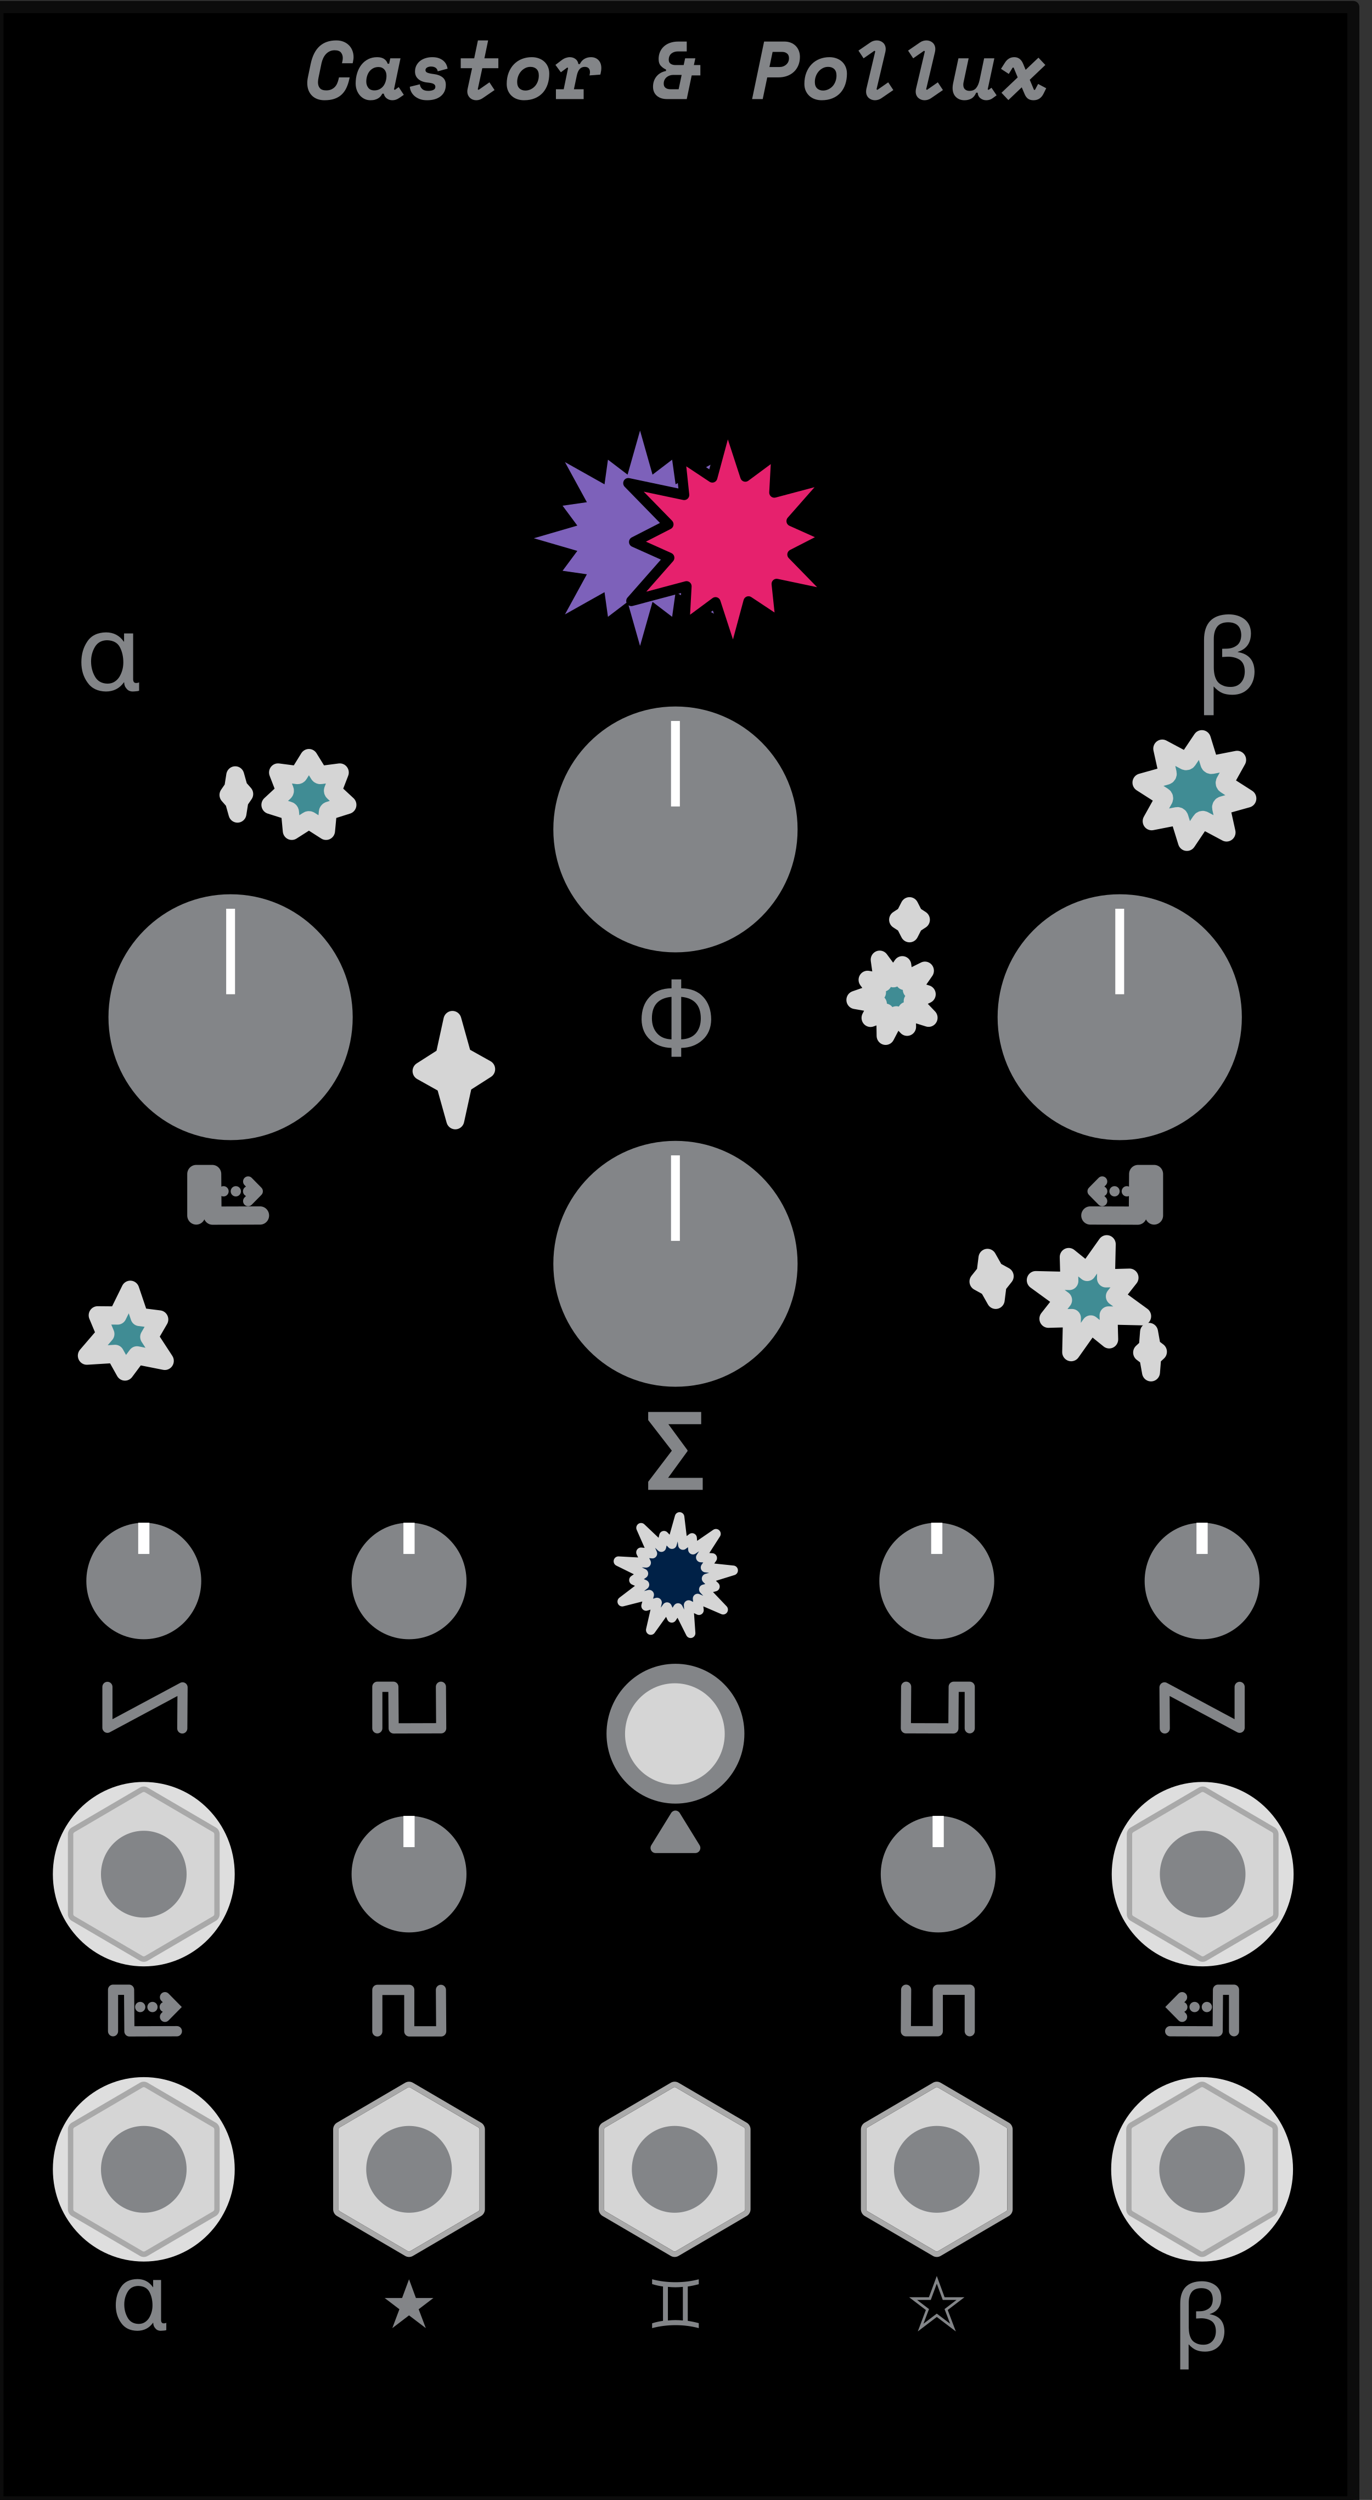 <?xml version="1.0" encoding="UTF-8" standalone="no"?>
<!-- Created with Inkscape (http://www.inkscape.org/) -->

<svg
   width="70.56mm"
   height="128.5mm"
   viewBox="0 0 70.56 128.5"
   version="1.1"
   id="svg1"
   xml:space="preserve"
   inkscape:version="1.4.2 (ebf0e940d0, 2025-05-08)"
   sodipodi:docname="Gemini.svg"
   xmlns:inkscape="http://www.inkscape.org/namespaces/inkscape"
   xmlns:sodipodi="http://sodipodi.sourceforge.net/DTD/sodipodi-0.dtd"
   xmlns="http://www.w3.org/2000/svg"
   xmlns:svg="http://www.w3.org/2000/svg"
   xmlns:serif="http://www.serif.com/"><rect x="0" y="0" width="70.56" height="128.5" fill="#333333" stroke="none"/><sodipodi:namedview
     id="namedview1"
     pagecolor="#ffffff"
     bordercolor="#111111"
     borderopacity="1"
     inkscape:showpageshadow="0"
     inkscape:pageopacity="0"
     inkscape:pagecheckerboard="1"
     inkscape:deskcolor="#d1d1d1"
     inkscape:document-units="mm"
     inkscape:zoom="2.0792508"
     inkscape:cx="52.6632"
     inkscape:cy="271.97296"
     inkscape:window-width="2560"
     inkscape:window-height="1523"
     inkscape:window-x="0"
     inkscape:window-y="0"
     inkscape:window-maximized="1"
     inkscape:current-layer="layer1"
     showgrid="false" /><defs
     id="defs1">
                    
                    
                
                    
                    
                
                    
                    
                    
                
                    
                    
                
                    
                    
                    
                
                    
                    
                
                    
                    
                
                    
                    
                
                    
                    
                
                    
                
                    
                    
                
                    
                    
                
                    
                    
                    
                
                    
                    
                    
                
                    
                    
                    
                
                    
                    
                    
                
                    
                    
                    
                
                    
                    
                    
                
                    
                    
                    
                </defs><g
     inkscape:label="View"
     inkscape:groupmode="layer"
     id="layer1"
     transform="matrix(1,0,0,1,0.034,-0.025)"
     style="display:inline"><g
       id="Base"
       transform="matrix(0.148,0,0,0.15,-142.618,-16.195)"
       style="clip-rule:evenodd;fill-rule:evenodd;stroke-linecap:round;stroke-linejoin:round;stroke-miterlimit:1.5">
            <rect
   x="962.551"
   y="110.549"
   width="471.135"
   height="855.097"
   style="fill:#000000;fill-opacity:1"
   id="rect3" />
            <rect
   id="Outline"
   x="962.551"
   y="110.549"
   width="471.135"
   height="855.097"
   style="fill:none;stroke:#0c0c0c;stroke-width:4.17px" />
            
            <g
   id="Legend">
                <path
   d="m 1019.38,902.913 c -0.043,0.941 0.262,1.401 0.915,1.38 0.396,0 0.695,-0.07 0.899,-0.209 v 2.536 c -0.247,0.085 -0.567,0.139 -0.963,0.16 -0.418,0.043 -0.765,0.064 -1.043,0.064 -0.771,-0.021 -1.375,-0.305 -1.814,-0.85 -0.481,-0.524 -0.722,-1.161 -0.722,-1.91 h -0.064 c -1.337,1.84 -3.167,2.76 -5.488,2.76 -2.493,-0.042 -4.355,-0.936 -5.585,-2.68 -1.252,-1.69 -1.878,-3.717 -1.878,-6.082 0,-2.418 0.605,-4.498 1.814,-6.242 1.198,-1.776 3.092,-2.686 5.681,-2.728 2.3,0 4.108,0.93 5.424,2.792 h 0.064 v -2.471 h 2.76 z m -7.815,1.572 c 0.856,0 1.589,-0.198 2.198,-0.593 0.589,-0.375 1.081,-0.878 1.477,-1.509 0.77,-1.294 1.155,-2.717 1.155,-4.269 0,-1.733 -0.353,-3.257 -1.059,-4.573 -0.717,-1.337 -2.022,-2.028 -3.915,-2.07 -1.68,0.042 -2.905,0.722 -3.675,2.038 -0.771,1.294 -1.156,2.728 -1.156,4.3 0,1.669 0.385,3.173 1.156,4.51 0.77,1.401 2.043,2.124 3.819,2.166 z"
   style="fill:#838588;fill-rule:nonzero"
   id="path3" />
                <path
   d="m 1009.67,340.603 c -0.049,1.076 0.3,1.602 1.045,1.578 0.453,0 0.795,-0.08 1.028,-0.239 v 2.898 c -0.282,0.098 -0.649,0.159 -1.101,0.183 -0.477,0.049 -0.874,0.074 -1.192,0.074 -0.88,-0.025 -1.571,-0.349 -2.072,-0.972 -0.551,-0.599 -0.826,-1.327 -0.826,-2.183 h -0.073 c -1.528,2.103 -3.619,3.155 -6.272,3.155 -2.849,-0.049 -4.977,-1.07 -6.383,-3.063 -1.43,-1.932 -2.146,-4.249 -2.146,-6.951 0,-2.763 0.691,-5.141 2.073,-7.134 1.369,-2.03 3.533,-3.069 6.492,-3.118 2.629,0 4.695,1.064 6.199,3.191 h 0.074 v -2.824 h 3.154 z m -8.932,1.798 c 0.979,0 1.816,-0.226 2.513,-0.679 0.672,-0.428 1.235,-1.002 1.687,-1.724 0.881,-1.479 1.321,-3.105 1.321,-4.878 0,-1.981 -0.404,-3.723 -1.211,-5.227 -0.819,-1.529 -2.311,-2.317 -4.475,-2.366 -1.919,0.049 -3.319,0.825 -4.2,2.329 -0.88,1.479 -1.32,3.118 -1.32,4.915 0,1.908 0.44,3.625 1.32,5.154 0.881,1.601 2.336,2.427 4.365,2.476 z"
   style="fill:#838588;fill-rule:nonzero"
   id="path4" />
                <path
   d="m 1376.44,920.092 h -2.92 v -22.531 c 0,-5.039 2.476,-7.606 7.43,-7.703 1.947,0 3.567,0.482 4.862,1.445 1.295,0.995 1.952,2.412 1.974,4.252 -0.022,2.889 -1.359,4.74 -4.012,5.553 v 0.064 c 3.349,0.524 5.05,2.482 5.103,5.873 -0.021,2.001 -0.615,3.649 -1.781,4.943 -1.209,1.305 -2.841,1.969 -4.895,1.99 -1.251,0 -2.305,-0.182 -3.161,-0.546 -0.877,-0.374 -1.744,-1.032 -2.6,-1.973 z m 0.048,-14.362 c 0,0.77 0.075,1.508 0.225,2.214 0.15,0.674 0.401,1.295 0.754,1.862 0.375,0.556 0.899,0.984 1.573,1.283 0.663,0.354 1.508,0.53 2.535,0.53 1.381,0 2.456,-0.449 3.226,-1.348 0.738,-0.856 1.107,-1.963 1.107,-3.322 -0.021,-1.615 -0.524,-2.765 -1.508,-3.45 -0.984,-0.631 -2.209,-0.947 -3.675,-0.947 -0.556,0.022 -1.118,0.054 -1.685,0.096 v -2.471 c 0.481,0 0.941,-0.011 1.38,-0.032 1.23,-0.021 2.273,-0.358 3.129,-1.011 0.835,-0.642 1.263,-1.674 1.284,-3.097 -0.064,-2.536 -1.412,-3.803 -4.044,-3.803 -1.519,0.021 -2.616,0.47 -3.29,1.348 -0.674,0.898 -1.011,2.112 -1.011,3.642 z"
   style="fill:#838588;fill-rule:nonzero"
   id="path5" />
                <path
   d="m 1385.13,353.212 h -3.338 v -25.749 c 0,-5.759 2.831,-8.694 8.492,-8.804 2.225,0 4.077,0.551 5.557,1.651 1.479,1.137 2.231,2.757 2.255,4.86 -0.024,3.301 -1.552,5.417 -4.585,6.346 v 0.073 c 3.827,0.599 5.771,2.837 5.833,6.713 -0.025,2.286 -0.703,4.169 -2.036,5.648 -1.382,1.492 -3.246,2.25 -5.594,2.275 -1.43,0 -2.635,-0.208 -3.613,-0.624 -1.003,-0.428 -1.993,-1.18 -2.971,-2.256 z m 0.055,-16.414 c 0,0.88 0.086,1.724 0.257,2.531 0.171,0.77 0.458,1.479 0.862,2.127 0.428,0.636 1.027,1.125 1.797,1.467 0.758,0.404 1.724,0.606 2.898,0.606 1.577,0 2.806,-0.514 3.686,-1.541 0.844,-0.978 1.266,-2.244 1.266,-3.796 -0.025,-1.847 -0.599,-3.161 -1.724,-3.944 -1.125,-0.721 -2.525,-1.082 -4.2,-1.082 -0.636,0.025 -1.278,0.062 -1.926,0.11 v -2.824 c 0.55,0 1.076,-0.012 1.577,-0.037 1.406,-0.024 2.598,-0.409 3.577,-1.155 0.953,-0.734 1.442,-1.914 1.467,-3.54 -0.074,-2.897 -1.614,-4.346 -4.622,-4.346 -1.736,0.024 -2.989,0.538 -3.76,1.54 -0.77,1.027 -1.155,2.415 -1.155,4.163 z"
   style="fill:#838588;fill-rule:nonzero"
   id="path6" />
                <path
   d="m 1200.12,464.293 c 2.213,-0.073 3.907,-0.758 5.081,-2.054 1.149,-1.332 1.724,-3.05 1.724,-5.153 -0.025,-4.5 -2.293,-6.951 -6.805,-7.355 z m -3.374,2.935 c -2.922,-0.049 -5.362,-0.948 -7.318,-2.696 -2.005,-1.736 -3.032,-4.09 -3.081,-7.061 0,-3.204 0.923,-5.771 2.769,-7.703 1.834,-1.956 4.377,-2.947 7.63,-2.971 v -3.045 h 3.374 v 3.045 c 3.289,0.024 5.845,1.015 7.667,2.971 1.809,1.932 2.726,4.499 2.751,7.703 -0.049,2.971 -1.064,5.325 -3.045,7.061 -1.956,1.748 -4.414,2.647 -7.373,2.696 v 3.044 h -3.374 z m 0,-17.497 c -4.536,0.404 -6.804,2.855 -6.804,7.355 0,2.103 0.605,3.821 1.815,5.153 1.15,1.296 2.812,1.981 4.989,2.054 z"
   style="fill:#838588;fill-rule:nonzero"
   id="path7" />
                <g
   id="g10">
                    <path
   d="m 1053.79,524.655 -16.519,0.049 -0.105,-14.26 h -5.574 v 14.211"
   style="fill:none;stroke:#838588;stroke-width:6.25px"
   id="path8" />
                    <path
   d="m 1049.63,513.003 3.359,3.359 -3.359,3.359"
   style="fill:none;stroke:#838588;stroke-width:3.52px;stroke-linejoin:miter;stroke-miterlimit:10"
   id="path9" />
                    <path
   d="m 1037.32,516.362 h 15.672"
   style="fill:none;stroke:#838588;stroke-width:3.52px;stroke-dasharray:0.04, 4.23, 0, 0;stroke-dashoffset:17.61"
   id="path10" />
                </g>
                <g
   id="g13">
                    <path
   d="m 1342.25,524.655 16.519,0.049 0.105,-14.26 h 5.574 v 14.211"
   style="fill:none;stroke:#838588;stroke-width:6.25px"
   id="path11" />
                    <path
   d="m 1346.41,519.721 -3.359,-3.359 3.359,-3.359"
   style="fill:none;stroke:#838588;stroke-width:3.52px;stroke-linejoin:miter;stroke-miterlimit:10"
   id="path12" />
                    <path
   d="m 1358.72,516.362 h -15.672"
   style="fill:none;stroke:#838588;stroke-width:3.52px;stroke-dasharray:0.04, 4.23, 0, 0;stroke-dashoffset:17.61"
   id="path13" />
                </g>
                <path
   d="m 1202.31,605.409 v -0.312 l -6.657,-8.932 h 11.407 v -4.181 h -18.413 v 2.787 l 8.216,10.473 -8.216,10.655 v 2.77 h 18.945 v -4.109 h -12.031 z"
   style="fill:#838588;fill-rule:nonzero"
   id="path14" />
                <path
   d="m 1105.54,889.189 -2.412,6.419 h -6.054 l 5.118,3.851 -2.464,6.47 5.812,-4.371 5.828,4.371 -2.48,-6.47 5.117,-3.851 h -6.072 z"
   style="fill:#838588;fill-rule:nonzero"
   id="path15" />
                <path
   d="m 1288.93,888.057 -2.738,7.287 h -6.873 l 5.81,4.372 -2.797,7.346 6.598,-4.963 6.617,4.963 -2.816,-7.346 5.81,-4.372 h -6.894 z m 0,2.639 2.068,5.573 h 4.785 l -4.155,3.132 1.93,5.022 -4.628,-3.466 -4.629,3.466 1.93,-5.022 -4.155,-3.132 h 4.766 z"
   style="fill:#838588;fill-rule:nonzero"
   id="path16" />
                <path
   d="m 1193.79,891.665 c -1.247,-0.165 -2.508,-0.44 -3.782,-0.825 v -1.651 c 2.586,0.67 5.295,1.005 8.129,1.005 2.833,0 5.529,-0.335 8.088,-1.005 v 1.679 c -1.311,0.357 -2.586,0.623 -3.824,0.797 v 11.775 c 1.238,0.174 2.513,0.435 3.824,0.784 v 1.705 c -2.559,-0.678 -5.255,-1.018 -8.088,-1.018 -2.834,0 -5.543,0.34 -8.129,1.018 v -1.65 c 1.274,-0.404 2.535,-0.683 3.782,-0.839 z m 1.706,11.651 c 1.733,-0.193 3.466,-0.193 5.199,0 v -11.527 c -1.733,0.193 -3.466,0.193 -5.199,0 z"
   style="fill:#838588;fill-rule:nonzero"
   id="path17" />
                
                <path
   d="m 1076.77,139.104 c 0.695,0 1.291,-0.112 1.789,-0.338 0.498,-0.225 0.915,-0.521 1.254,-0.887 0.338,-0.366 0.605,-0.789 0.802,-1.268 0.198,-0.479 0.353,-0.962 0.465,-1.451 l 0.113,-0.507 h 3.718 l -0.112,0.507 c -0.263,1.221 -0.62,2.287 -1.071,3.198 -0.45,0.911 -1.023,1.671 -1.718,2.281 -0.695,0.611 -1.521,1.071 -2.479,1.381 -0.958,0.31 -2.085,0.465 -3.381,0.465 -0.882,0 -1.69,-0.132 -2.422,-0.395 -0.733,-0.263 -1.362,-0.648 -1.888,-1.155 -0.526,-0.507 -0.934,-1.122 -1.225,-1.845 -0.291,-0.723 -0.437,-1.554 -0.437,-2.493 0,-0.338 0.019,-0.676 0.057,-1.014 0.037,-0.338 0.103,-0.723 0.197,-1.155 l 0.929,-4.395 c 0.583,-2.723 1.615,-4.746 3.099,-6.07 1.484,-1.324 3.418,-1.986 5.803,-1.986 0.939,0 1.78,0.15 2.522,0.45 0.741,0.301 1.37,0.709 1.887,1.226 0.516,0.516 0.911,1.122 1.183,1.817 0.272,0.695 0.409,1.436 0.409,2.225 0,0.263 -0.019,0.526 -0.057,0.789 -0.037,0.263 -0.084,0.535 -0.141,0.817 l -0.112,0.507 h -3.719 l 0.113,-0.507 c 0.113,-0.451 0.169,-0.883 0.169,-1.296 0,-0.732 -0.211,-1.357 -0.634,-1.873 -0.422,-0.517 -1.16,-0.775 -2.211,-0.775 -0.62,0 -1.183,0.117 -1.691,0.352 -0.507,0.235 -0.948,0.554 -1.324,0.958 -0.375,0.404 -0.69,0.873 -0.943,1.408 -0.254,0.536 -0.446,1.094 -0.578,1.677 l -1.042,4.958 c -0.056,0.281 -0.103,0.558 -0.141,0.831 -0.037,0.272 -0.056,0.53 -0.056,0.774 0,0.845 0.22,1.522 0.662,2.029 0.441,0.507 1.178,0.76 2.211,0.76 z"
   style="fill:#838588;fill-rule:nonzero"
   id="path19" />
                <path
   d="m 1100.32,138.738 0.281,0.197 1.353,-0.958 1.774,2.648 -1.662,1.127 c -0.732,0.489 -1.502,0.733 -2.31,0.733 -0.713,0 -1.352,-0.198 -1.915,-0.592 -0.564,-0.394 -0.921,-0.948 -1.071,-1.662 h -0.507 c -0.169,0.319 -0.366,0.615 -0.591,0.887 -0.226,0.273 -0.503,0.507 -0.831,0.705 -0.329,0.197 -0.714,0.356 -1.155,0.479 -0.442,0.122 -0.963,0.183 -1.564,0.183 -0.732,0 -1.408,-0.146 -2.028,-0.437 -0.62,-0.291 -1.16,-0.695 -1.62,-1.211 -0.46,-0.517 -0.822,-1.122 -1.085,-1.817 -0.263,-0.695 -0.394,-1.456 -0.394,-2.282 0,-1.258 0.169,-2.432 0.507,-3.521 0.338,-1.09 0.826,-2.043 1.465,-2.86 0.638,-0.817 1.423,-1.46 2.352,-1.929 0.93,-0.47 1.977,-0.705 3.141,-0.705 1.033,0 1.85,0.207 2.451,0.62 0.601,0.413 1.005,0.958 1.211,1.634 h 0.507 l 0.395,-1.859 h 3.549 z m -6.818,0.366 c 0.677,0 1.277,-0.136 1.803,-0.408 0.526,-0.273 0.963,-0.634 1.31,-1.085 0.348,-0.451 0.615,-0.981 0.803,-1.591 0.188,-0.611 0.282,-1.254 0.282,-1.93 0,-0.883 -0.254,-1.601 -0.761,-2.155 -0.507,-0.554 -1.183,-0.831 -2.028,-0.831 -0.676,0 -1.277,0.136 -1.803,0.408 -0.526,0.273 -0.967,0.634 -1.324,1.085 -0.357,0.451 -0.629,0.981 -0.817,1.591 -0.188,0.611 -0.282,1.254 -0.282,1.93 0,0.789 0.23,1.484 0.691,2.085 0.46,0.601 1.169,0.901 2.126,0.901 z"
   style="fill:#838588;fill-rule:nonzero"
   id="path20" />
                <path
   d="m 1113.14,130.935 c -0.206,0 -0.418,0.023 -0.634,0.07 -0.216,0.047 -0.417,0.118 -0.605,0.211 -0.188,0.094 -0.343,0.221 -0.465,0.381 -0.122,0.159 -0.183,0.352 -0.183,0.577 0,0.395 0.225,0.686 0.676,0.874 0.451,0.187 1.221,0.347 2.31,0.478 1.221,0.151 2.207,0.522 2.958,1.113 0.751,0.592 1.127,1.442 1.127,2.55 0,1.652 -0.578,2.948 -1.733,3.887 -1.155,0.939 -2.756,1.409 -4.803,1.409 -1.033,0 -1.92,-0.151 -2.662,-0.451 -0.742,-0.301 -1.352,-0.676 -1.831,-1.127 -0.479,-0.451 -0.841,-0.948 -1.085,-1.493 -0.244,-0.545 -0.375,-1.061 -0.394,-1.549 l 3.493,-0.845 c 0.056,0.619 0.319,1.15 0.789,1.591 0.469,0.442 1.183,0.662 2.141,0.662 0.657,0 1.23,-0.103 1.718,-0.31 0.488,-0.206 0.733,-0.572 0.733,-1.098 0,-0.395 -0.188,-0.709 -0.564,-0.944 -0.375,-0.235 -1.07,-0.399 -2.084,-0.493 -1.353,-0.113 -2.428,-0.498 -3.226,-1.155 -0.798,-0.657 -1.197,-1.531 -1.197,-2.62 0,-0.789 0.164,-1.493 0.493,-2.113 0.328,-0.619 0.765,-1.136 1.31,-1.549 0.544,-0.413 1.178,-0.728 1.901,-0.944 0.723,-0.216 1.479,-0.324 2.268,-0.324 0.977,0 1.794,0.132 2.451,0.395 0.657,0.263 1.192,0.591 1.606,0.986 0.413,0.394 0.718,0.821 0.915,1.281 0.197,0.461 0.324,0.888 0.38,1.282 l -3.436,0.902 c -0.076,-0.507 -0.31,-0.907 -0.705,-1.198 -0.394,-0.291 -0.948,-0.436 -1.662,-0.436 z"
   style="fill:#838588;fill-rule:nonzero"
   id="path21" />
                <path
   d="m 1127.45,131.498 h -3.944 v -3.38 h 4.676 l 1.296,-6.141 h 3.55 l -1.296,6.141 h 4.845 v 3.38 h -5.578 l -1.577,7.24 0.282,0.197 3.774,-2.592 1.775,2.649 -4.085,2.76 c -0.713,0.489 -1.474,0.733 -2.281,0.733 -0.414,0 -0.808,-0.071 -1.184,-0.212 -0.375,-0.14 -0.704,-0.342 -0.986,-0.605 -0.281,-0.263 -0.507,-0.582 -0.676,-0.958 -0.169,-0.376 -0.253,-0.798 -0.253,-1.268 0,-0.15 0.01,-0.286 0.028,-0.408 0.019,-0.122 0.047,-0.287 0.084,-0.493 z"
   style="fill:#838588;fill-rule:nonzero"
   id="path22" />
                <path
   d="m 1154.27,133.357 c 0,1.315 -0.188,2.531 -0.563,3.648 -0.376,1.118 -0.93,2.08 -1.662,2.888 -0.733,0.808 -1.648,1.441 -2.747,1.901 -1.099,0.461 -2.371,0.691 -3.817,0.691 -0.826,0 -1.601,-0.122 -2.324,-0.367 -0.723,-0.244 -1.357,-0.605 -1.902,-1.084 -0.544,-0.479 -0.976,-1.066 -1.295,-1.761 -0.32,-0.695 -0.479,-1.483 -0.479,-2.366 0,-1.446 0.225,-2.737 0.676,-3.874 0.45,-1.136 1.066,-2.098 1.845,-2.887 0.779,-0.789 1.7,-1.39 2.761,-1.803 1.061,-0.413 2.202,-0.62 3.422,-0.62 0.883,0 1.7,0.136 2.451,0.409 0.751,0.272 1.395,0.652 1.93,1.141 0.535,0.488 0.953,1.08 1.253,1.774 0.301,0.695 0.451,1.465 0.451,2.31 z m -8.254,5.804 c 0.676,-0.019 1.301,-0.169 1.874,-0.451 0.572,-0.282 1.061,-0.653 1.464,-1.113 0.404,-0.46 0.719,-1 0.944,-1.62 0.226,-0.619 0.338,-1.277 0.338,-1.972 0,-0.976 -0.263,-1.713 -0.789,-2.211 -0.525,-0.498 -1.23,-0.747 -2.112,-0.747 -0.676,0 -1.296,0.146 -1.86,0.437 -0.563,0.291 -1.051,0.676 -1.464,1.155 -0.414,0.479 -0.733,1.028 -0.958,1.648 -0.226,0.62 -0.338,1.268 -0.338,1.944 0,0.958 0.263,1.685 0.788,2.183 0.526,0.498 1.231,0.747 2.113,0.747 z"
   style="fill:#838588;fill-rule:nonzero"
   id="path23" />
                <path
   d="m 1160.81,131.442 -0.282,-0.169 -2.225,1.634 -1.888,-2.536 2.254,-1.69 c 0.432,-0.319 0.887,-0.559 1.366,-0.718 0.479,-0.16 0.934,-0.24 1.366,-0.24 0.752,0 1.409,0.207 1.972,0.62 0.564,0.413 0.902,0.995 1.014,1.747 h 0.507 c 0.376,-0.789 0.902,-1.381 1.578,-1.775 0.676,-0.394 1.437,-0.592 2.282,-0.592 1.07,0 1.939,0.334 2.606,1 0.666,0.667 1,1.592 1,2.775 0,0.244 -0.014,0.484 -0.043,0.719 -0.028,0.234 -0.079,0.521 -0.155,0.859 l -0.14,0.619 -3.775,0.282 0.084,-0.394 c 0.057,-0.282 0.085,-0.535 0.085,-0.761 0,-0.544 -0.15,-0.976 -0.451,-1.296 -0.3,-0.319 -0.751,-0.479 -1.352,-0.479 -0.751,0 -1.348,0.254 -1.789,0.761 -0.441,0.507 -0.765,1.23 -0.972,2.169 l -1.014,4.733 h 3.38 v 3.38 h -9.634 v -3.38 h 2.705 z"
   style="fill:#838588;fill-rule:nonzero"
   id="path24" />
                <path
   d="m 1200.27,133.808 h -2.958 c -0.432,0 -0.845,0.071 -1.24,0.211 -0.394,0.141 -0.742,0.338 -1.042,0.592 -0.301,0.254 -0.54,0.563 -0.718,0.93 -0.179,0.366 -0.268,0.784 -0.268,1.253 0,0.658 0.211,1.141 0.634,1.451 0.422,0.31 0.962,0.465 1.62,0.465 h 2.929 z m 4.76,-5.69 -0.507,2.31 h 2.254 v 3.549 h -3.014 l -1.719,8.113 h -6.817 c -1.502,0 -2.695,-0.38 -3.578,-1.141 -0.882,-0.76 -1.324,-1.788 -1.324,-3.084 0,-1.39 0.4,-2.569 1.198,-3.536 0.798,-0.967 1.901,-1.591 3.31,-1.873 v -0.507 c -0.676,-0.282 -1.273,-0.7 -1.789,-1.254 -0.517,-0.554 -0.775,-1.338 -0.775,-2.352 0,-0.864 0.155,-1.657 0.465,-2.38 0.31,-0.723 0.756,-1.353 1.338,-1.888 0.582,-0.535 1.296,-0.953 2.141,-1.253 0.845,-0.301 1.812,-0.451 2.902,-0.451 h 2.929 v 3.38 h -3.042 c -0.432,0 -0.84,0.057 -1.225,0.169 -0.385,0.113 -0.728,0.287 -1.029,0.522 -0.3,0.234 -0.535,0.535 -0.704,0.901 -0.169,0.366 -0.253,0.793 -0.253,1.282 0,0.62 0.22,1.075 0.662,1.366 0.441,0.291 0.99,0.437 1.647,0.437 h 2.874 l 0.507,-2.31 z"
   style="fill:#838588;fill-rule:nonzero"
   id="path25" />
                <path
   d="m 1230.02,134.653 -1.578,7.437 h -3.69 l 4.169,-19.719 h 7.043 c 0.826,0 1.573,0.131 2.239,0.394 0.667,0.263 1.235,0.629 1.705,1.099 0.469,0.469 0.831,1.023 1.084,1.662 0.254,0.639 0.38,1.333 0.38,2.085 0,1.051 -0.178,2.009 -0.535,2.873 -0.357,0.864 -0.864,1.606 -1.521,2.225 -0.657,0.62 -1.446,1.099 -2.366,1.437 -0.921,0.338 -1.944,0.507 -3.071,0.507 z m 0.76,-3.549 h 3.437 c 0.958,0 1.756,-0.282 2.395,-0.845 0.638,-0.564 0.957,-1.296 0.957,-2.198 0,-0.695 -0.22,-1.225 -0.662,-1.591 -0.441,-0.366 -1.018,-0.55 -1.732,-0.55 h -3.296 z"
   style="fill:#838588;fill-rule:nonzero"
   id="path26" />
                <path
   d="m 1257.71,133.357 c 0,1.315 -0.188,2.531 -0.563,3.648 -0.376,1.118 -0.93,2.08 -1.662,2.888 -0.733,0.808 -1.648,1.441 -2.747,1.901 -1.098,0.461 -2.371,0.691 -3.817,0.691 -0.826,0 -1.601,-0.122 -2.324,-0.367 -0.723,-0.244 -1.357,-0.605 -1.901,-1.084 -0.545,-0.479 -0.977,-1.066 -1.296,-1.761 -0.32,-0.695 -0.479,-1.483 -0.479,-2.366 0,-1.446 0.225,-2.737 0.676,-3.874 0.451,-1.136 1.066,-2.098 1.845,-2.887 0.779,-0.789 1.7,-1.39 2.761,-1.803 1.061,-0.413 2.202,-0.62 3.422,-0.62 0.883,0 1.7,0.136 2.451,0.409 0.752,0.272 1.395,0.652 1.93,1.141 0.535,0.488 0.953,1.08 1.254,1.774 0.3,0.695 0.45,1.465 0.45,2.31 z m -8.254,5.804 c 0.676,-0.019 1.301,-0.169 1.874,-0.451 0.572,-0.282 1.061,-0.653 1.465,-1.113 0.403,-0.46 0.718,-1 0.943,-1.62 0.226,-0.619 0.338,-1.277 0.338,-1.972 0,-0.976 -0.263,-1.713 -0.788,-2.211 -0.526,-0.498 -1.231,-0.747 -2.113,-0.747 -0.676,0 -1.296,0.146 -1.86,0.437 -0.563,0.291 -1.051,0.676 -1.464,1.155 -0.414,0.479 -0.733,1.028 -0.958,1.648 -0.226,0.62 -0.338,1.268 -0.338,1.944 0,0.958 0.263,1.685 0.789,2.183 0.525,0.498 1.23,0.747 2.112,0.747 z"
   style="fill:#838588;fill-rule:nonzero"
   id="path27" />
                <path
   d="m 1269.74,141.752 c -0.376,0.263 -0.761,0.451 -1.155,0.564 -0.394,0.112 -0.779,0.169 -1.155,0.169 -0.413,0 -0.807,-0.071 -1.183,-0.212 -0.376,-0.14 -0.704,-0.338 -0.986,-0.591 -0.282,-0.254 -0.502,-0.564 -0.662,-0.93 -0.16,-0.366 -0.239,-0.775 -0.239,-1.225 0,-0.338 0.037,-0.667 0.112,-0.986 l 3.071,-12.818 -0.282,-0.197 -3.775,2.592 -1.775,-2.648 4.085,-2.761 c 0.376,-0.263 0.761,-0.451 1.155,-0.563 0.395,-0.113 0.78,-0.169 1.155,-0.169 0.413,0 0.808,0.07 1.183,0.211 0.376,0.141 0.705,0.338 0.986,0.591 0.282,0.254 0.503,0.564 0.662,0.93 0.16,0.366 0.24,0.775 0.24,1.225 0,0.301 -0.038,0.63 -0.113,0.986 l -3.07,12.818 0.281,0.197 3.775,-2.592 1.775,2.649 z"
   style="fill:#838588;fill-rule:nonzero"
   id="path28" />
                <path
   d="m 1286.98,141.752 c -0.375,0.263 -0.76,0.451 -1.155,0.564 -0.394,0.112 -0.779,0.169 -1.155,0.169 -0.413,0 -0.807,-0.071 -1.183,-0.212 -0.375,-0.14 -0.704,-0.338 -0.986,-0.591 -0.281,-0.254 -0.502,-0.564 -0.662,-0.93 -0.159,-0.366 -0.239,-0.775 -0.239,-1.225 0,-0.338 0.037,-0.667 0.113,-0.986 l 3.07,-12.818 -0.282,-0.197 -3.774,2.592 -1.775,-2.648 4.085,-2.761 c 0.375,-0.263 0.76,-0.451 1.155,-0.563 0.394,-0.113 0.779,-0.169 1.155,-0.169 0.413,0 0.807,0.07 1.183,0.211 0.375,0.141 0.704,0.338 0.986,0.591 0.281,0.254 0.502,0.564 0.662,0.93 0.159,0.366 0.239,0.775 0.239,1.225 0,0.301 -0.037,0.63 -0.113,0.986 l -3.07,12.818 0.282,0.197 3.774,-2.592 1.775,2.649 z"
   style="fill:#838588;fill-rule:nonzero"
   id="path29" />
                <path
   d="m 1300,128.118 -1.746,8.113 c -0.075,0.319 -0.113,0.629 -0.113,0.929 0,0.714 0.197,1.245 0.592,1.592 0.394,0.348 0.92,0.521 1.577,0.521 0.995,0 1.761,-0.324 2.296,-0.972 0.535,-0.648 0.934,-1.563 1.197,-2.746 l 1.578,-7.437 h 3.549 l -2.31,10.648 0.31,0.169 1.014,-0.732 1.775,2.591 -1.324,0.958 c -0.357,0.263 -0.728,0.451 -1.113,0.564 -0.385,0.112 -0.765,0.169 -1.141,0.169 -0.77,0 -1.446,-0.221 -2.028,-0.662 -0.582,-0.442 -0.911,-1.085 -0.986,-1.93 h -0.507 c -0.413,0.958 -0.972,1.629 -1.676,2.014 -0.704,0.385 -1.498,0.578 -2.38,0.578 -1.221,0 -2.217,-0.371 -2.987,-1.113 -0.77,-0.742 -1.155,-1.78 -1.155,-3.113 0,-0.469 0.057,-0.976 0.169,-1.521 l 1.86,-8.62 z"
   style="fill:#838588;fill-rule:nonzero"
   id="path30" />
                <path
   d="m 1321.24,135.47 1.465,3.465 h 0.338 l 1.098,-2.028 2.817,1.465 -0.901,1.803 c -0.751,1.54 -1.925,2.31 -3.521,2.31 -0.789,0 -1.432,-0.179 -1.93,-0.536 -0.498,-0.356 -0.906,-0.929 -1.225,-1.718 l -0.93,-2.169 -4.648,4.366 -2.395,-2.507 5.634,-5.268 -1.408,-3.352 h -0.338 l -1.352,2.169 -2.705,-1.746 1.352,-2.085 c 0.808,-1.277 1.897,-1.916 3.268,-1.916 1.39,0 2.404,0.733 3.043,2.198 l 0.901,2.141 4.451,-4.17 2.395,2.508 z"
   style="fill:#838588;fill-rule:nonzero"
   id="path31" />
                <path
   d="m 1370.01,805.944 16.519,0.049 c 0.97,0.003 1.759,-0.778 1.766,-1.748 l 0.092,-12.511 c 0,0 2.066,0 2.066,0 0,3.804 0,12.449 0,12.449 0,0.972 0.789,1.761 1.76,1.761 0.972,0 1.761,-0.789 1.761,-1.761 v -14.21 c 0,-0.972 -0.788,-1.76 -1.761,-1.76 h -5.574 c -0.967,0 -1.754,0.78 -1.761,1.747 l -0.091,12.507 c -4.252,-0.013 -14.766,-0.044 -14.766,-0.044 -0.972,-0.003 -1.763,0.783 -1.766,1.755 0,0.972 0.784,1.763 1.755,1.766 z"
   style="fill:#838588"
   id="path32" />
                <path
   d="m 1375.42,798.004 -2.114,-2.113 c 0,0 2.114,-2.114 2.114,-2.114 0.687,-0.687 0.687,-1.803 0,-2.49 -0.687,-0.687 -1.803,-0.687 -2.49,0 l -4.604,4.604 4.604,4.603 c 0.687,0.687 1.803,0.687 2.49,0 0.687,-0.687 0.687,-1.802 0,-2.49 z"
   style="fill:#838588"
   id="path33" />
                <path
   d="m 1378.53,794.13 h -0.035 c -0.972,0 -1.761,0.789 -1.761,1.761 0,0.971 0.789,1.76 1.761,1.76 h 0.035 c 0.972,0 1.761,-0.789 1.761,-1.76 0,-0.972 -0.789,-1.761 -1.761,-1.761 z m -4.261,0 h -0.035 c -0.972,0 -1.761,0.789 -1.761,1.761 0,0.971 0.789,1.76 1.761,1.76 h 0.035 c 0.972,0 1.761,-0.789 1.761,-1.76 0,-0.972 -0.789,-1.761 -1.761,-1.761 z m 8.522,0 h -0.036 c -0.971,0 -1.76,0.789 -1.76,1.761 0,0.971 0.789,1.76 1.76,1.76 h 0.036 c 0.971,0 1.76,-0.789 1.76,-1.76 0,-0.972 -0.789,-1.761 -1.76,-1.761 z"
   style="fill:#838588"
   id="path34" />
                <path
   d="m 1024.88,802.423 c 0,0 -10.514,0.031 -14.766,0.044 0,0 -0.091,-12.507 -0.091,-12.507 -0.01,-0.967 -0.794,-1.747 -1.761,-1.747 h -5.574 c -0.973,0 -1.761,0.788 -1.761,1.76 v 14.21 c 0,0.972 0.789,1.761 1.761,1.761 0.971,0 1.76,-0.789 1.76,-1.761 v -12.449 c 0,0 2.066,0 2.066,0 0,0 0.092,12.511 0.092,12.511 0.01,0.97 0.796,1.751 1.766,1.748 l 16.519,-0.049 c 0.971,-0.003 1.758,-0.794 1.755,-1.766 0,-0.972 -0.794,-1.758 -1.766,-1.755 z"
   style="fill:#838588"
   id="path35" />
                <path
   d="m 1019.48,793.777 2.114,2.114 c 0,0 -2.114,2.113 -2.114,2.113 -0.687,0.688 -0.687,1.803 0,2.49 0.687,0.687 1.803,0.687 2.49,0 l 4.604,-4.603 -4.604,-4.604 c -0.687,-0.687 -1.803,-0.687 -2.49,0 -0.687,0.687 -0.687,1.803 0,2.49 z"
   style="fill:#838588"
   id="path36" />
                <path
   d="m 1016.37,797.651 h 0.035 c 0.972,0 1.761,-0.789 1.761,-1.76 0,-0.972 -0.789,-1.761 -1.761,-1.761 h -0.035 c -0.972,0 -1.761,0.789 -1.761,1.761 0,0.971 0.789,1.76 1.761,1.76 z m 4.261,0 h 0.035 c 0.972,0 1.761,-0.789 1.761,-1.76 0,-0.972 -0.789,-1.761 -1.761,-1.761 h -0.035 c -0.972,0 -1.761,0.789 -1.761,1.761 0,0.971 0.789,1.76 1.761,1.76 z m -8.522,0 h 0.035 c 0.972,0 1.761,-0.789 1.761,-1.76 0,-0.972 -0.789,-1.761 -1.761,-1.761 h -0.035 c -0.971,0 -1.76,0.789 -1.76,1.761 0,0.971 0.789,1.76 1.76,1.76 z"
   style="fill:#838588"
   id="path37" />
                <path
   d="m 998.973,686.204 v 13.978 c 0,0.618 0.323,1.19 0.852,1.508 0.529,0.319 1.186,0.337 1.731,0.049 l 23.508,-12.43 c 0,0 -0.079,11.092 -0.079,11.092 -0.01,0.972 0.777,1.766 1.749,1.773 0.971,0.007 1.766,-0.776 1.773,-1.748 l 0.099,-14.038 c 0.01,-0.619 -0.317,-1.196 -0.846,-1.517 -0.53,-0.322 -1.19,-0.341 -1.737,-0.052 l -23.529,12.441 c 0,0 0,-11.056 0,-11.056 0,-0.972 -0.789,-1.761 -1.761,-1.761 -0.971,0 -1.76,0.789 -1.76,1.761 z"
   style="fill:#838588"
   id="path38" />
                <path
   d="m 1114.86,686.167 c 0,0 0.06,8.635 0.086,12.442 0,0 -12.998,0.039 -12.998,0.039 0,0 -0.092,-12.506 -0.092,-12.506 -0.01,-0.968 -0.793,-1.748 -1.76,-1.748 h -5.574 c -0.973,0 -1.761,0.788 -1.761,1.76 v 14.21 c 0,0.972 0.789,1.761 1.761,1.761 0.971,0 1.76,-0.789 1.76,-1.761 v -12.449 c 0,0 2.066,0 2.066,0 0,0 0.092,12.512 0.092,12.512 0.01,0.969 0.796,1.75 1.766,1.747 l 16.518,-0.049 c 0.469,-10e-4 0.917,-0.189 1.246,-0.522 0.33,-0.332 0.513,-0.783 0.51,-1.251 l -0.099,-14.21 c -0.01,-0.972 -0.801,-1.755 -1.772,-1.748 -0.972,0.007 -1.756,0.801 -1.749,1.773 z"
   style="fill:#838588"
   id="path39" />
                <path
   d="m 1114.86,790.035 c 0,0 0.06,8.627 0.086,12.437 0,0 -7.565,0 -7.565,0 0,-3.804 0,-12.45 0,-12.45 0,-0.972 -0.788,-1.76 -1.761,-1.76 h -11.098 c -0.973,0 -1.761,0.788 -1.761,1.76 v 14.211 c 0,0.971 0.789,1.76 1.761,1.76 0.971,0 1.76,-0.789 1.76,-1.76 v -12.45 c 0,0 7.578,0 7.578,0 0,0 0,12.45 0,12.45 0,0.972 0.788,1.76 1.76,1.76 h 11.099 c 0.469,0 0.919,-0.187 1.25,-0.52 0.33,-0.333 0.514,-0.784 0.511,-1.253 l -0.099,-14.21 c -0.01,-0.971 -0.801,-1.755 -1.772,-1.748 -0.972,0.007 -1.756,0.801 -1.749,1.773 z"
   style="fill:#838588"
   id="path40" />
                <path
   d="m 1392.41,686.204 v 11.056 c 0,0 -23.529,-12.441 -23.529,-12.441 -0.548,-0.289 -1.207,-0.27 -1.737,0.052 -0.529,0.321 -0.851,0.898 -0.846,1.517 l 0.099,14.038 c 0.01,0.972 0.802,1.755 1.773,1.748 0.972,-0.007 1.755,-0.801 1.748,-1.773 l -0.078,-11.092 c 6.608,3.494 23.508,12.43 23.508,12.43 0.545,0.288 1.202,0.27 1.731,-0.049 0.529,-0.318 0.852,-0.89 0.852,-1.508 v -13.978 c 0,-0.972 -0.789,-1.761 -1.76,-1.761 -0.972,0 -1.761,0.789 -1.761,1.761 z"
   style="fill:#838588"
   id="path41" />
                <path
   d="m 1276.52,686.142 -0.099,14.21 c 0,0.468 0.18,0.919 0.51,1.251 0.329,0.333 0.777,0.521 1.245,0.522 l 16.519,0.049 c 0.97,0.003 1.759,-0.778 1.766,-1.747 l 0.092,-12.512 c 0,0 2.066,0 2.066,0 0,0 0,12.449 0,12.449 0,0.972 0.789,1.761 1.76,1.761 0.972,0 1.761,-0.789 1.761,-1.761 v -14.21 c 0,-0.972 -0.788,-1.76 -1.761,-1.76 h -5.574 c -0.967,0 -1.753,0.78 -1.761,1.748 l -0.091,12.506 c 0,0 -12.998,-0.039 -12.998,-0.039 0,0 0.086,-12.442 0.086,-12.442 0.01,-0.972 -0.777,-1.766 -1.749,-1.773 -0.971,-0.007 -1.766,0.776 -1.772,1.748 z"
   style="fill:#838588"
   id="path42" />
                <path
   d="m 1276.52,789.961 -0.099,14.21 c 0,0.469 0.181,0.92 0.511,1.253 0.331,0.333 0.781,0.52 1.25,0.52 h 11.099 c 0.972,0 1.76,-0.788 1.76,-1.761 v -12.449 c 0,0 7.578,0 7.578,0 0,0 0,12.449 0,12.449 0,0.972 0.789,1.761 1.76,1.761 0.972,0 1.761,-0.789 1.761,-1.761 v -14.21 c 0,-0.972 -0.788,-1.76 -1.761,-1.76 h -11.098 c -0.973,0 -1.761,0.788 -1.761,1.76 v 12.45 c 0,0 -7.565,0 -7.565,0 0.026,-3.811 0.086,-12.438 0.086,-12.438 0.01,-0.971 -0.777,-1.766 -1.749,-1.772 -0.971,-0.007 -1.766,0.776 -1.772,1.748 z"
   style="fill:#838588"
   id="path43" />
                <circle
   cx="1198.12"
   cy="702.228"
   r="23.956"
   style="fill:#838588"
   id="circle43" />
                <path
   d="m 1199.61,729.402 c -0.322,-0.515 -0.886,-0.828 -1.493,-0.828 -0.608,0 -1.172,0.313 -1.494,0.828 l -6.896,11.04 c -0.339,0.543 -0.357,1.227 -0.047,1.787 0.31,0.559 0.9,0.907 1.54,0.907 h 13.793 c 0.64,0 1.23,-0.348 1.54,-0.907 0.31,-0.56 0.293,-1.244 -0.046,-1.787 z"
   style="fill:#838588"
   id="path44" />
            </g>
            <g
   id="Jacks">
                <circle
   cx="1013.37"
   cy="750.367"
   r="31.598"
   style="fill:#dedede"
   id="circle44" />
                <circle
   cx="1013.37"
   cy="851.514"
   r="31.598"
   style="fill:#dedede"
   id="circle45" />
                <circle
   cx="1381.32"
   cy="750.367"
   r="31.598"
   style="fill:#dedede"
   id="circle46" />
                <circle
   cx="1381.12"
   cy="851.514"
   r="31.598"
   style="fill:#dedede"
   id="circle47" />
                <g
   id="Flat-jack"
   serif:id="Flat jack">
                    <path
   d="m 1197.44,823.461 c 0.248,-0.143 0.553,-0.143 0.801,0 2.911,1.681 20.783,11.999 23.694,13.68 0.248,0.143 0.4,0.407 0.4,0.694 0,3.361 10e-4,23.998 0,27.359 0,0.286 -0.153,0.551 -0.401,0.694 -2.911,1.68 -20.782,11.999 -23.693,13.68 -0.247,0.143 -0.553,0.143 -0.801,0 -2.911,-1.681 -20.783,-12 -23.693,-13.68 -0.248,-0.143 -0.401,-0.408 -0.401,-0.694 0,-3.361 -10e-4,-23.998 -10e-4,-27.359 0,-0.287 0.152,-0.551 0.4,-0.694 2.911,-1.681 20.782,-11.999 23.693,-13.68 z"
   style="fill:#d5d5d5"
   id="path47" />
                    <path
   d="m 1196.5,821.837 c 0.828,-0.478 1.848,-0.478 2.676,0 l 23.694,13.68 c 0.828,0.478 1.338,1.361 1.338,2.317 v 27.36 c 0,0.956 -0.51,1.84 -1.338,2.318 l -23.693,13.679 c -0.828,0.478 -1.848,0.478 -2.676,0 l -23.694,-13.679 c -0.828,-0.478 -1.338,-1.362 -1.338,-2.318 l -10e-4,-27.359 c 0,-0.956 0.51,-1.84 1.338,-2.318 z m 0.938,1.624 -23.693,13.68 c -0.248,0.143 -0.4,0.407 -0.4,0.694 l 10e-4,27.359 c 0,0.286 0.153,0.551 0.401,0.694 l 23.693,13.68 c 0.248,0.143 0.554,0.143 0.801,0 l 23.693,-13.68 c 0.248,-0.143 0.401,-0.408 0.401,-0.694 v -27.359 c 0,-0.287 -0.152,-0.551 -0.4,-0.694 l -23.694,-13.68 c -0.248,-0.143 -0.553,-0.143 -0.801,0 z"
   style="fill:#a9a9a9"
   id="path48" />
                    <ellipse
   cx="1197.84"
   cy="851.514"
   rx="14.877"
   ry="14.876"
   style="fill:#838588"
   id="ellipse48" />
                </g>
                <g
   id="Flat-jack1"
   serif:id="Flat jack">
                    <path
   d="m 1288.53,823.461 c 0.248,-0.143 0.553,-0.143 0.801,0 2.911,1.681 20.783,11.999 23.694,13.68 0.248,0.143 0.4,0.407 0.4,0.694 0,3.361 10e-4,23.998 0,27.359 0,0.286 -0.153,0.551 -0.401,0.694 -2.911,1.68 -20.782,11.999 -23.693,13.68 -0.247,0.143 -0.553,0.143 -0.801,0 -2.911,-1.681 -20.783,-12 -23.694,-13.68 -0.247,-0.143 -0.4,-0.408 -0.4,-0.694 0,-3.361 0,-23.998 0,-27.359 0,-0.287 0.152,-0.551 0.4,-0.694 2.911,-1.681 20.782,-11.999 23.693,-13.68 z"
   style="fill:#d5d5d5"
   id="path49" />
                    <path
   d="m 1287.59,821.837 c 0.828,-0.478 1.848,-0.478 2.676,0 l 23.694,13.68 c 0.828,0.478 1.338,1.361 1.338,2.317 v 27.36 c 0,0.956 -0.511,1.84 -1.338,2.318 l -23.693,13.679 c -0.828,0.478 -1.848,0.478 -2.676,0 l -23.694,-13.679 c -0.828,-0.478 -1.338,-1.362 -1.338,-2.318 l -10e-4,-27.359 c 0,-0.956 0.51,-1.84 1.338,-2.318 z m 0.938,1.624 -23.693,13.68 c -0.248,0.143 -0.4,0.407 -0.4,0.694 l 10e-4,27.359 c 0,0.286 0.153,0.551 0.4,0.694 l 23.694,13.68 c 0.248,0.143 0.554,0.143 0.801,0 l 23.693,-13.68 c 0.248,-0.143 0.401,-0.408 0.401,-0.694 v -27.359 c 0,-0.287 -0.152,-0.551 -0.4,-0.694 l -23.694,-13.68 c -0.248,-0.143 -0.553,-0.143 -0.801,0 z"
   style="fill:#a9a9a9"
   id="path50" />
                    <ellipse
   cx="1288.93"
   cy="851.514"
   rx="14.877"
   ry="14.876"
   style="fill:#838588"
   id="ellipse50" />
                </g>
                <g
   id="Flat-jack2"
   serif:id="Flat jack">
                    <path
   d="m 1380.71,823.461 c 0.247,-0.143 0.553,-0.143 0.801,0 2.911,1.681 20.783,11.999 23.694,13.68 0.247,0.143 0.4,0.407 0.4,0.694 0,3.361 10e-4,23.998 10e-4,27.359 0,0.286 -0.152,0.551 -0.4,0.694 -2.911,1.68 -20.782,11.999 -23.693,13.68 -0.248,0.143 -0.553,0.143 -0.801,0 -2.911,-1.681 -20.783,-12 -23.694,-13.68 -0.248,-0.143 -0.4,-0.408 -0.4,-0.694 0,-3.361 -10e-4,-23.998 0,-27.359 0,-0.287 0.153,-0.551 0.401,-0.694 2.911,-1.681 20.782,-11.999 23.693,-13.68 z"
   style="fill:#d5d5d5"
   id="path51" />
                    <path
   d="m 1379.78,821.837 c 0.828,-0.478 1.848,-0.478 2.676,0 l 23.694,13.68 c 0.828,0.478 1.338,1.361 1.338,2.317 l 10e-4,27.36 c 0,0.956 -0.51,1.84 -1.338,2.318 l -23.692,13.679 c -0.828,0.478 -1.848,0.478 -2.676,0 l -23.694,-13.679 c -0.828,-0.478 -1.338,-1.362 -1.338,-2.318 v -27.359 c 0,-0.956 0.51,-1.84 1.338,-2.318 z m 0.938,1.624 -23.693,13.68 c -0.248,0.143 -0.401,0.407 -0.401,0.694 v 27.359 c 0,0.286 0.152,0.551 0.4,0.694 l 23.694,13.68 c 0.248,0.143 0.553,0.143 0.801,0 l 23.693,-13.68 c 0.248,-0.143 0.4,-0.408 0.4,-0.694 l -10e-4,-27.359 c 0,-0.287 -0.153,-0.551 -0.4,-0.694 l -23.694,-13.68 c -0.248,-0.143 -0.554,-0.143 -0.801,0 z"
   style="fill:#a9a9a9"
   id="path52" />
                    <ellipse
   cx="1381.12"
   cy="851.514"
   rx="14.877"
   ry="14.876"
   style="fill:#838588"
   id="ellipse52" />
                </g>
                <g
   id="Flat-jack3"
   serif:id="Flat jack">
                    <path
   d="m 1380.91,722.313 c 0.248,-0.143 0.553,-0.143 0.801,0 2.911,1.681 20.783,12 23.694,13.68 0.248,0.143 0.4,0.408 0.4,0.694 0,3.361 10e-4,23.998 0,27.359 0,0.287 -0.153,0.551 -0.401,0.694 -2.911,1.681 -20.782,11.999 -23.692,13.68 -0.248,0.143 -0.554,0.143 -0.802,0 -2.911,-1.681 -20.783,-11.999 -23.693,-13.68 -0.248,-0.143 -0.401,-0.407 -0.401,-0.694 0,-3.361 -10e-4,-23.998 -10e-4,-27.359 0,-0.286 0.152,-0.551 0.4,-0.694 2.911,-1.681 20.782,-11.999 23.693,-13.68 z"
   style="fill:#d5d5d5"
   id="path53" />
                    <path
   d="m 1379.98,720.69 c 0.828,-0.479 1.848,-0.479 2.676,0 l 23.694,13.679 c 0.828,0.478 1.338,1.362 1.338,2.318 v 27.359 c 0,0.956 -0.51,1.84 -1.338,2.318 l -23.693,13.68 c -0.828,0.478 -1.848,0.478 -2.676,0 l -23.694,-13.68 c -0.828,-0.478 -1.338,-1.361 -1.338,-2.317 l -10e-4,-27.36 c 0,-0.956 0.51,-1.84 1.338,-2.318 z m 0.938,1.623 -23.693,13.68 c -0.248,0.143 -0.4,0.408 -0.4,0.694 l 10e-4,27.359 c 0,0.287 0.153,0.551 0.401,0.694 l 23.693,13.68 c 0.248,0.143 0.554,0.143 0.802,0 l 23.692,-13.68 c 0.248,-0.143 0.401,-0.407 0.401,-0.694 v -27.359 c 0,-0.286 -0.152,-0.551 -0.4,-0.694 l -23.694,-13.68 c -0.248,-0.143 -0.553,-0.143 -0.801,0 z"
   style="fill:#a9a9a9"
   id="path54" />
                    <ellipse
   cx="1381.32"
   cy="750.367"
   rx="14.877"
   ry="14.876"
   style="fill:#838588"
   id="ellipse54" />
                </g>
                <g
   id="Flat-jack4"
   serif:id="Flat jack">
                    <path
   d="m 1012.97,722.313 c 0.248,-0.143 0.553,-0.143 0.801,0 2.911,1.681 20.783,12 23.694,13.68 0.248,0.143 0.401,0.408 0.401,0.694 0,3.361 10e-4,23.998 10e-4,27.359 0,0.287 -0.153,0.551 -0.401,0.694 -2.91,1.681 -20.781,11.999 -23.692,13.68 -0.248,0.143 -0.553,0.143 -0.801,0 -2.911,-1.681 -20.783,-11.999 -23.694,-13.68 -0.248,-0.143 -0.401,-0.407 -0.401,-0.694 0,-3.361 -0.001,-23.998 -0.001,-27.359 0,-0.286 0.153,-0.551 0.401,-0.694 2.91,-1.681 20.781,-11.999 23.692,-13.68 z"
   style="fill:#d5d5d5"
   id="path55" />
                    <path
   d="m 1012.03,720.69 c 0.828,-0.479 1.848,-0.479 2.676,0 l 23.694,13.679 c 0.828,0.478 1.338,1.362 1.338,2.318 l 10e-4,27.359 c 0,0.956 -0.51,1.84 -1.338,2.318 l -23.692,13.68 c -0.829,0.478 -1.849,0.478 -2.677,0 l -23.694,-13.68 C 987.51,765.886 987,765.003 987,764.047 l -10e-4,-27.36 c 0,-0.956 0.51,-1.84 1.338,-2.318 z m 0.937,1.623 -23.692,13.68 c -0.248,0.143 -0.401,0.408 -0.401,0.694 l 10e-4,27.359 c 0,0.287 0.153,0.551 0.401,0.694 l 23.694,13.68 c 0.248,0.143 0.553,0.143 0.801,0 l 23.692,-13.68 c 0.248,-0.143 0.401,-0.407 0.401,-0.694 l -10e-4,-27.359 c 0,-0.286 -0.153,-0.551 -0.401,-0.694 l -23.694,-13.68 c -0.248,-0.143 -0.553,-0.143 -0.801,0 z"
   style="fill:#a9a9a9"
   id="path56" />
                    <ellipse
   cx="1013.37"
   cy="750.367"
   rx="14.877"
   ry="14.876"
   style="fill:#838588"
   id="ellipse56" />
                </g>
                <g
   id="Flat-jack5"
   serif:id="Flat jack">
                    <path
   d="m 1012.97,823.461 c 0.248,-0.143 0.553,-0.143 0.801,0 2.911,1.681 20.783,11.999 23.694,13.68 0.248,0.143 0.401,0.407 0.401,0.694 0,3.361 10e-4,23.998 10e-4,27.359 0,0.286 -0.153,0.551 -0.401,0.694 -2.91,1.68 -20.781,11.999 -23.692,13.68 -0.248,0.143 -0.553,0.143 -0.801,0 -2.911,-1.681 -20.783,-12 -23.694,-13.68 -0.248,-0.143 -0.401,-0.408 -0.401,-0.694 0,-3.361 -0.001,-23.998 -0.001,-27.359 0,-0.287 0.153,-0.551 0.401,-0.694 2.91,-1.681 20.781,-11.999 23.692,-13.68 z"
   style="fill:#d5d5d5"
   id="path57" />
                    <path
   d="m 1012.03,821.837 c 0.828,-0.478 1.848,-0.478 2.676,0 l 23.694,13.68 c 0.828,0.478 1.338,1.361 1.338,2.317 l 10e-4,27.36 c 0,0.956 -0.51,1.84 -1.338,2.318 l -23.692,13.679 c -0.829,0.478 -1.849,0.478 -2.677,0 L 988.338,867.512 C 987.51,867.034 987,866.15 987,865.194 l -10e-4,-27.359 c 0,-0.956 0.51,-1.84 1.338,-2.318 z m 0.937,1.624 -23.692,13.68 c -0.248,0.143 -0.401,0.407 -0.401,0.694 l 10e-4,27.359 c 0,0.286 0.153,0.551 0.401,0.694 l 23.694,13.68 c 0.248,0.143 0.553,0.143 0.801,0 l 23.692,-13.68 c 0.248,-0.143 0.401,-0.408 0.401,-0.694 l -10e-4,-27.359 c 0,-0.287 -0.153,-0.551 -0.401,-0.694 l -23.694,-13.68 c -0.248,-0.143 -0.553,-0.143 -0.801,0 z"
   style="fill:#a9a9a9"
   id="path58" />
                    <ellipse
   cx="1013.37"
   cy="851.514"
   rx="14.877"
   ry="14.876"
   style="fill:#838588"
   id="ellipse58" />
                </g>
                <g
   id="Flat-jack6"
   serif:id="Flat jack">
                    <path
   d="m 1105.13,823.461 c 0.248,-0.143 0.553,-0.143 0.801,0 2.911,1.681 20.783,11.999 23.694,13.68 0.248,0.143 0.4,0.407 0.4,0.694 0,3.361 10e-4,23.998 0,27.359 0,0.286 -0.153,0.551 -0.401,0.694 -2.911,1.68 -20.782,11.999 -23.693,13.68 -0.247,0.143 -0.553,0.143 -0.801,0 -2.911,-1.681 -20.783,-12 -23.694,-13.68 -0.247,-0.143 -0.4,-0.408 -0.4,-0.694 0,-3.361 -10e-4,-23.998 -10e-4,-27.359 0,-0.287 0.152,-0.551 0.4,-0.694 2.911,-1.681 20.782,-11.999 23.693,-13.68 z"
   style="fill:#d5d5d5"
   id="path59" />
                    <path
   d="m 1104.2,821.837 c 0.828,-0.478 1.848,-0.478 2.676,0 l 23.694,13.68 c 0.828,0.478 1.338,1.361 1.338,2.317 v 27.36 c 0,0.956 -0.51,1.84 -1.338,2.318 l -23.693,13.679 c -0.828,0.478 -1.848,0.478 -2.676,0 l -23.694,-13.679 c -0.828,-0.478 -1.338,-1.362 -1.338,-2.318 v -27.359 c 0,-0.956 0.51,-1.84 1.338,-2.318 z m 0.938,1.624 -23.693,13.68 c -0.248,0.143 -0.4,0.407 -0.4,0.694 l 10e-4,27.359 c 0,0.286 0.153,0.551 0.4,0.694 l 23.694,13.68 c 0.248,0.143 0.554,0.143 0.801,0 l 23.693,-13.68 c 0.248,-0.143 0.401,-0.408 0.401,-0.694 v -27.359 c 0,-0.287 -0.152,-0.551 -0.4,-0.694 l -23.694,-13.68 c -0.248,-0.143 -0.553,-0.143 -0.801,0 z"
   style="fill:#a9a9a9"
   id="path60" />
                    <ellipse
   cx="1105.54"
   cy="851.514"
   rx="14.877"
   ry="14.876"
   style="fill:#838588"
   id="ellipse60" />
                </g>
            </g>
            <g
   id="Stars">
                <path
   d="m 1216.33,258.708 4.39,13.301 c 0.177,0.535 0.598,0.953 1.134,1.125 0.536,0.172 1.122,0.077 1.577,-0.255 l 7.809,-5.704 -0.536,9.656 c -0.031,0.562 0.208,1.105 0.644,1.461 0.436,0.356 1.016,0.482 1.561,0.339 l 13.549,-3.555 -9.325,10.453 c -0.374,0.42 -0.526,0.994 -0.407,1.544 0.119,0.55 0.494,1.011 1.009,1.238 l 8.844,3.911 -8.629,4.364 c -0.503,0.254 -0.853,0.733 -0.944,1.288 -0.09,0.556 0.091,1.121 0.487,1.522 l 9.853,9.955 -13.715,-2.848 c -0.551,-0.115 -1.123,0.041 -1.54,0.42 -0.417,0.378 -0.628,0.933 -0.568,1.492 l 1.035,9.615 -8.094,-5.292 c -0.471,-0.308 -1.061,-0.372 -1.588,-0.172 -0.526,0.199 -0.925,0.639 -1.074,1.182 l -3.695,13.511 -4.39,-13.302 c -0.177,-0.534 -0.598,-0.952 -1.134,-1.124 -0.536,-0.172 -1.122,-0.078 -1.577,0.254 l -7.809,5.704 0.536,-9.655 c 0.031,-0.562 -0.208,-1.105 -0.644,-1.461 -0.437,-0.357 -1.017,-0.483 -1.561,-0.34 l -13.549,3.556 9.325,-10.453 c 0.374,-0.421 0.526,-0.995 0.406,-1.545 -0.119,-0.55 -0.493,-1.01 -1.008,-1.238 l -8.845,-3.911 8.63,-4.363 c 0.502,-0.254 0.853,-0.733 0.943,-1.289 0.091,-0.556 -0.09,-1.121 -0.486,-1.521 l -9.853,-9.956 13.714,2.849 c 0.552,0.114 1.124,-0.042 1.541,-0.42 0.417,-0.378 0.628,-0.933 0.568,-1.493 l -1.035,-9.615 8.094,5.292 c 0.471,0.308 1.061,0.372 1.587,0.173 0.527,-0.2 0.926,-0.639 1.074,-1.182 z"
   style="fill:#e6216d;fill-opacity:1"
   id="path61" />
                <path
   d="m 1181.11,314.655 -6.446,4.848 -1.195,-8.446 -13.747,7.616 7.616,-13.748 -8.446,-1.194 5.127,-6.817 -15.106,-4.336 15.106,-4.336 -5.127,-6.817 8.446,-1.195 -7.616,-13.747 13.747,7.616 1.195,-8.446 6.817,5.127 4.336,-15.105 4.336,15.105 6.816,-5.127 1.195,8.446 0.784,-0.434 0.2,1.859 -17.064,-3.544 c -0.76,-0.158 -1.534,0.201 -1.905,0.883 -0.371,0.683 -0.25,1.527 0.296,2.079 l 12.259,12.387 -9.79,4.951 c -0.607,0.307 -0.983,0.936 -0.965,1.617 0.017,0.68 0.425,1.289 1.048,1.564 l 10.033,4.437 -11.601,13.005 c -0.432,0.485 -0.556,1.157 -0.349,1.752 z m 27.647,-46.425 1.546,-0.856 -0.433,1.584 z m 2.723,50.203 -1.04,-0.576 0.685,-0.5 z m -11.444,-6.339 -0.892,-0.494 0.933,-0.245 z m -1.989,-0.206 -1.078,7.615 -6.816,-5.127 -4.336,15.105 -3.997,-13.925 c 0.405,0.261 0.911,0.351 1.4,0.222 z"
   style="fill:#7d61ba;fill-opacity:1"
   id="path62" />
                <path
   d="m 1269.09,437.006 4.764,6.348 3.094,-4.453 0.737,5.372 7.125,-3.497 -4.565,6.492 5.191,1.567 -4.881,2.361 5.527,5.695 -7.585,-2.335 0.115,5.421 -3.755,-3.913 -3.708,7.017 -0.123,-7.935 -5.12,1.784 2.561,-4.78 -7.82,-1.359 7.51,-2.569 -3.279,-4.318 5.336,0.959 z"
   style="fill:#408c94;stroke:#d5d5d5;stroke-width:6.25px;stroke-linecap:butt;stroke-miterlimit:2;fill-opacity:1"
   id="path63" />
                <path
   d="m 1199.55,627.982 1.166,9.572 3.185,-2.375 0.297,3.961 7.988,-5.4 -5.259,8.082 3.967,0.227 -2.319,3.226 9.591,0.998 -9.225,2.811 2.893,2.724 -3.85,0.98 6.706,6.929 -8.873,-3.776 0.465,3.946 -3.58,-1.723 0.683,9.618 -4.37,-8.596 -2.18,3.322 -1.634,-3.622 -5.66,7.807 2.178,-9.393 -3.805,1.143 1.076,-3.825 -9.354,2.343 7.707,-5.796 -3.65,-1.57 3.283,-2.238 -8.672,-4.218 9.629,0.513 -1.786,-3.549 3.953,0.396 -3.931,-8.805 7.046,6.583 0.913,-3.867 2.774,2.844 z"
   style="fill:#002147;stroke:#d5d5d5;stroke-width:3.33px;stroke-linecap:butt;stroke-miterlimit:2;fill-opacity:1"
   id="path64" />
                <path
   d="m 1279.45,418.692 1.607,3.101 2.354,1.513 -2.354,1.512 -1.607,3.102 -1.606,-3.102 -2.354,-1.512 2.354,-1.513 z"
   style="fill:#d5d5d5;stroke:#d5d5d5;stroke-width:6.25px;stroke-linecap:butt;stroke-miterlimit:2"
   id="path65" />
                <path
   d="m 1347.99,534.514 -0.265,11.676 8.181,-0.224 -5.101,6.4 9.488,6.812 -11.676,-0.266 0.224,8.181 -6.401,-5.1 -6.811,9.488 0.266,-11.677 -8.182,0.224 5.101,-6.4 -9.488,-6.812 11.677,0.266 -0.225,-8.181 6.401,5.1 z"
   style="fill:#408c94;stroke:#d5d5d5;stroke-width:6.25px;stroke-linecap:butt;stroke-miterlimit:2;fill-opacity:1"
   id="path66" />
                <path
   d="m 1008.68,550.109 3.198,9.318 6.886,0.853 -3.523,5.977 5.436,8.217 -9.669,-1.889 -4.181,5.537 -3.416,-6.04 -9.833,0.6 6.47,-7.43 -2.704,-6.389 6.938,0.062 z"
   style="fill:#408c94;stroke:#d5d5d5;stroke-width:6.25px;stroke-linecap:butt;stroke-miterlimit:2;fill-opacity:1"
   id="path67" />
                <path
   d="m 1120.62,457.679 3.369,11.887 c 0.036,0.128 0.089,0.243 0.156,0.339 0.067,0.096 0.145,0.17 0.231,0.217 l 7.965,4.394 -7.697,4.848 c -0.083,0.052 -0.157,0.13 -0.218,0.23 -0.061,0.099 -0.108,0.217 -0.136,0.347 l -2.675,12.062 -3.37,-11.887 c -0.036,-0.128 -0.089,-0.243 -0.156,-0.339 -0.066,-0.095 -0.145,-0.169 -0.231,-0.217 l -7.965,-4.393 7.697,-4.848 c 0.083,-0.053 0.157,-0.131 0.218,-0.23 0.061,-0.1 0.108,-0.218 0.137,-0.348 z"
   style="fill:#d5d5d5;stroke:#d5d5d5;stroke-width:6.25px"
   id="path68" />
                <path
   d="m 1306.54,539.193 2.451,4.281 c 0.019,0.034 0.042,0.065 0.066,0.09 0.024,0.026 0.05,0.046 0.078,0.061 l 3.392,1.844 -2.427,3.003 c -0.019,0.024 -0.036,0.053 -0.048,0.085 -0.013,0.033 -0.022,0.07 -0.027,0.109 l -0.623,4.893 -2.451,-4.28 c -0.02,-0.035 -0.042,-0.065 -0.067,-0.091 -0.024,-0.025 -0.05,-0.046 -0.077,-0.06 l -3.392,-1.844 2.426,-3.003 c 0.02,-0.024 0.036,-0.053 0.049,-0.086 0.013,-0.033 0.022,-0.069 0.026,-0.108 z"
   style="fill:#d5d5d5;stroke:#d5d5d5;stroke-width:6.25px"
   id="path69"
   inkscape:label="path69" />
                <path
   d="m 1042.8,380.54 1.615,-2.307 c 0.013,-0.019 0.025,-0.042 0.034,-0.069 0.01,-0.027 0.017,-0.059 0.023,-0.092 l 0.675,-4.227 1.169,4.118 c 0.01,0.032 0.02,0.062 0.033,0.088 0.013,0.026 0.027,0.048 0.042,0.065 l 1.876,2.101 -1.615,2.307 c -0.013,0.019 -0.024,0.042 -0.034,0.069 -0.01,0.027 -0.017,0.059 -0.022,0.092 l -0.675,4.227 -1.17,-4.118 c -0.01,-0.032 -0.02,-0.062 -0.033,-0.088 -0.013,-0.026 -0.027,-0.048 -0.042,-0.065 z"
   style="fill:#d5d5d5;stroke:#d5d5d5;stroke-width:6.25px"
   id="path70" />
                <path
   d="m 1362.69,564.578 0.902,4.967 c 0.011,0.058 0.026,0.111 0.046,0.155 0.02,0.043 0.043,0.075 0.067,0.093 l 2.069,1.553 -1.907,1.748 c -0.022,0.02 -0.042,0.054 -0.057,0.099 -0.016,0.045 -0.026,0.099 -0.031,0.159 l -0.41,5.031 -0.902,-4.967 c -0.011,-0.058 -0.027,-0.111 -0.046,-0.155 -0.02,-0.043 -0.043,-0.075 -0.067,-0.093 l -2.069,-1.553 1.907,-1.748 c 0.022,-0.02 0.042,-0.054 0.057,-0.099 0.015,-0.045 0.026,-0.099 0.031,-0.159 z"
   style="fill:#d5d5d5;stroke:#d5d5d5;stroke-width:6.25px"
   id="path71" />
                <path
   d="m 1381.05,361.46 2.601,8.291 c 0.052,0.165 0.167,0.306 0.322,0.396 0.154,0.089 0.338,0.12 0.514,0.086 l 8.811,-1.701 -4.262,7.545 c -0.085,0.15 -0.107,0.327 -0.062,0.494 0.045,0.167 0.153,0.313 0.304,0.408 l 7.571,4.776 -8.63,2.38 c -0.172,0.047 -0.318,0.155 -0.409,0.302 -0.092,0.147 -0.121,0.322 -0.084,0.491 l 1.895,8.456 -7.942,-4.18 c -0.158,-0.084 -0.343,-0.107 -0.517,-0.066 -0.174,0.04 -0.324,0.142 -0.422,0.286 l -4.891,7.181 -2.602,-8.29 c -0.051,-0.166 -0.166,-0.307 -0.321,-0.396 -0.155,-0.09 -0.338,-0.12 -0.514,-0.087 l -8.812,1.701 4.263,-7.545 c 0.085,-0.15 0.107,-0.326 0.062,-0.493 -0.045,-0.168 -0.154,-0.313 -0.305,-0.408 l -7.57,-4.777 8.629,-2.379 c 0.172,-0.048 0.319,-0.156 0.41,-0.303 0.091,-0.147 0.121,-0.322 0.083,-0.49 l -1.894,-8.456 7.941,4.18 c 0.159,0.083 0.343,0.107 0.517,0.066 0.174,-0.041 0.325,-0.143 0.423,-0.286 z"
   style="fill:#408c94;stroke:#d5d5d5;stroke-width:6.25px;fill-opacity:1"
   id="path72"
   inkscape:label="path72" />
                <path
   d="m 1070.75,367.917 3.468,5.532 c 0.058,0.093 0.143,0.167 0.245,0.214 0.102,0.047 0.216,0.064 0.328,0.05 l 6.692,-0.86 -2.367,6.04 c -0.039,0.101 -0.047,0.211 -0.022,0.316 0.025,0.105 0.082,0.201 0.164,0.276 l 4.875,4.46 -6.419,1.999 c -0.107,0.033 -0.202,0.096 -0.273,0.18 -0.07,0.085 -0.113,0.187 -0.123,0.294 l -0.612,6.422 -5.638,-3.547 c -0.095,-0.06 -0.205,-0.091 -0.318,-0.091 -0.113,0 -0.224,0.031 -0.318,0.091 l -5.639,3.547 -0.611,-6.422 c -0.01,-0.107 -0.053,-0.209 -0.124,-0.294 -0.07,-0.084 -0.165,-0.147 -0.272,-0.18 l -6.42,-1.999 4.876,-4.46 c 0.082,-0.075 0.138,-0.171 0.164,-0.276 0.025,-0.105 0.017,-0.215 -0.023,-0.316 l -2.366,-6.04 6.691,0.86 c 0.112,0.014 0.226,-0.003 0.328,-0.05 0.102,-0.047 0.187,-0.121 0.245,-0.214 z"
   style="fill:#408c94;stroke:#d5d5d5;stroke-width:6.25px;fill-opacity:1"
   id="path73" />
            </g>
            <g
   id="Controls">
                <g
   id="_1900h"
   serif:id="1900h">
                    <ellipse
   cx="1198.12"
   cy="392.357"
   style="fill:#838588"
   id="circle73"
   rx="42.438"
   ry="42.128" />
                    <rect
   x="1196.58"
   y="355.196"
   width="3.073"
   height="29.295"
   style="fill:#ffffff"
   id="rect73" />
                </g>
                <g
   id="_1900h1"
   serif:id="1900h">
                    <ellipse
   cx="1198.12"
   cy="541.212"
   style="fill:#838588"
   id="circle74"
   rx="42.438"
   ry="42.128" />
                    <rect
   x="1196.58"
   y="504.051"
   width="3.073"
   height="29.295"
   style="fill:#ffffff"
   id="rect74" />
                </g>
                <g
   id="_1900h2"
   serif:id="1900h">
                    <ellipse
   cx="1043.53"
   cy="456.701"
   style="fill:#838588"
   id="circle75"
   rx="42.438"
   ry="42.128" />
                    <rect
   x="1042"
   y="419.539"
   width="3.073"
   height="29.295"
   style="fill:#ffffff"
   id="rect75" />
                </g>
                <g
   id="_1900h3"
   serif:id="1900h">
                    <ellipse
   cx="1352.5"
   cy="456.701"
   style="fill:#838588"
   id="circle76"
   rx="42.438"
   ry="42.128" />
                    <rect
   x="1350.96"
   y="419.539"
   width="3.073"
   height="29.295"
   style="fill:#ffffff"
   id="rect76" />
                </g>
                
                
                <g
   id="_1RWHT"
   serif:id="1RWHT">
                    <ellipse
   cx="1197.92"
   cy="702.301"
   rx="17.319"
   ry="17.347"
   style="fill:#d5d5d5"
   id="ellipse80" />
                </g>
                <g
   id="Tall-Trimmer"
   serif:id="Tall Trimmer">
                    <circle
   cx="1105.54"
   cy="649.904"
   r="19.963"
   style="fill:#838588"
   id="circle81" />
                    <rect
   x="1103.59"
   y="629.94"
   width="3.89"
   height="10.701"
   style="fill:#ffffff"
   id="rect81" />
                </g>
                <g
   id="Tall-Trimmer1"
   serif:id="Tall Trimmer">
                    <circle
   cx="1013.37"
   cy="649.904"
   r="19.963"
   style="fill:#838588"
   id="circle82" />
                    <rect
   x="1011.43"
   y="629.94"
   width="3.89"
   height="10.701"
   style="fill:#ffffff"
   id="rect82" />
                </g>
                <g
   id="Tall-Trimmer2"
   serif:id="Tall Trimmer">
                    <circle
   cx="1105.54"
   cy="750.367"
   r="19.963"
   style="fill:#838588"
   id="circle83" />
                    <rect
   x="1103.59"
   y="730.403"
   width="3.89"
   height="10.701"
   style="fill:#ffffff"
   id="rect83" />
                </g>
                <g
   id="Tall-Trimmer3"
   serif:id="Tall Trimmer">
                    <circle
   cx="1381.12"
   cy="649.904"
   r="19.963"
   style="fill:#838588"
   id="circle84" />
                    <rect
   x="1379.17"
   y="629.94"
   width="3.89"
   height="10.701"
   style="fill:#ffffff"
   id="rect84" />
                </g>
                <g
   id="Tall-Trimmer4"
   serif:id="Tall Trimmer">
                    <circle
   cx="1289.42"
   cy="750.367"
   r="19.963"
   style="fill:#838588"
   id="circle85" />
                    <rect
   x="1287.47"
   y="730.403"
   width="3.89"
   height="10.701"
   style="fill:#ffffff"
   id="rect85" />
                </g>
                <g
   id="Tall-Trimmer5"
   serif:id="Tall Trimmer">
                    <circle
   cx="1288.93"
   cy="649.904"
   r="19.963"
   style="fill:#838588"
   id="circle86" />
                    <rect
   x="1286.98"
   y="629.94"
   width="3.89"
   height="10.701"
   style="fill:#ffffff"
   id="rect86" />
                </g>
            </g>
        </g></g><g
     inkscape:groupmode="layer"
     id="layer6"
     inkscape:label="components"
     style="display:none"><ellipse
       cx="35.239"
       cy="111.12"
       rx="2.209"
       ry="2.225"
       style="clip-rule:evenodd;fill:#0000ff;fill-opacity:1;fill-rule:evenodd;stroke-width:0.149;stroke-linecap:round;stroke-linejoin:round;stroke-miterlimit:1.5"
       id="ellipse48-7"
       inkscape:label="MIX" /><ellipse
       cx="48.761"
       cy="111.12"
       rx="2.209"
       ry="2.225"
       style="clip-rule:evenodd;fill:#0000ff;fill-opacity:1;fill-rule:evenodd;stroke-width:0.149;stroke-linecap:round;stroke-linejoin:round;stroke-miterlimit:1.5"
       id="ellipse50-7"
       inkscape:label="POLLUX_MIX" /><ellipse
       cx="62.447"
       cy="111.12"
       rx="2.209"
       ry="2.225"
       style="clip-rule:evenodd;fill:#00ff00;fill-opacity:1;fill-rule:evenodd;stroke-width:0.149;stroke-linecap:round;stroke-linejoin:round;stroke-miterlimit:1.5"
       id="ellipse52-9"
       inkscape:label="POLLUX_PITCH" /><ellipse
       cx="62.477"
       cy="95.994"
       rx="2.209"
       ry="2.225"
       style="clip-rule:evenodd;fill:#00ff00;fill-opacity:1;fill-rule:evenodd;stroke-width:0.149;stroke-linecap:round;stroke-linejoin:round;stroke-miterlimit:1.5"
       id="ellipse54-0"
       inkscape:label="POLLUX_DUTY" /><ellipse
       cx="7.854"
       cy="95.994"
       rx="2.209"
       ry="2.225"
       style="clip-rule:evenodd;fill:#00ff00;fill-opacity:1;fill-rule:evenodd;stroke-width:0.149;stroke-linecap:round;stroke-linejoin:round;stroke-miterlimit:1.5"
       id="ellipse56-0"
       inkscape:label="CASTOR_DUTY" /><ellipse
       cx="7.854"
       cy="111.12"
       rx="2.209"
       ry="2.225"
       style="clip-rule:evenodd;fill:#00ff00;fill-opacity:1;fill-rule:evenodd;stroke-width:0.149;stroke-linecap:round;stroke-linejoin:round;stroke-miterlimit:1.5"
       id="ellipse58-6"
       inkscape:label="CASTOR_PITCH" /><ellipse
       cx="21.536"
       cy="111.12"
       rx="2.209"
       ry="2.225"
       style="clip-rule:evenodd;fill:#0000ff;fill-opacity:1;fill-rule:evenodd;stroke-width:0.149;stroke-linecap:round;stroke-linejoin:round;stroke-miterlimit:1.5"
       id="ellipse60-0"
       inkscape:label="CASTOR_MIX" /><ellipse
       cx="35.28"
       cy="42.455"
       style="clip-rule:evenodd;fill:#ff0000;fill-opacity:1;fill-rule:evenodd;stroke-width:0.149;stroke-linecap:round;stroke-linejoin:round;stroke-miterlimit:1.5"
       id="circle73-9"
       rx="6.273"
       ry="6.319"
       inkscape:label="LFO" /><ellipse
       cx="35.28"
       cy="64.716"
       style="clip-rule:evenodd;fill:#ff0000;fill-opacity:1;fill-rule:evenodd;stroke-width:0.149;stroke-linecap:round;stroke-linejoin:round;stroke-miterlimit:1.5"
       id="circle74-4"
       rx="6.273"
       ry="6.319"
       inkscape:label="CROSSFADE" /><ellipse
       cx="12.331"
       cy="52.077"
       style="clip-rule:evenodd;fill:#ff0000;fill-opacity:1;fill-rule:evenodd;stroke-width:0.149;stroke-linecap:round;stroke-linejoin:round;stroke-miterlimit:1.5"
       id="circle75-6"
       rx="6.273"
       ry="6.319"
       inkscape:label="CASTOR_DUTY" /><ellipse
       cx="58.198"
       cy="52.077"
       style="clip-rule:evenodd;fill:#ff0000;fill-opacity:1;fill-rule:evenodd;stroke-width:0.149;stroke-linecap:round;stroke-linejoin:round;stroke-miterlimit:1.5"
       id="circle76-8"
       rx="6.273"
       ry="6.319"
       inkscape:label="POLLUX_DUTY" /><ellipse
       cx="54.08"
       cy="21.259"
       style="clip-rule:evenodd;fill:#ff0000;fill-opacity:1;fill-rule:evenodd;stroke-width:0.149;stroke-linecap:round;stroke-linejoin:round;stroke-miterlimit:1.5"
       id="circle79-8"
       rx="12.348"
       ry="12.439"
       inkscape:label="POLLUX_PITCH" /><ellipse
       cx="35.25"
       cy="88.806"
       rx="2.571"
       ry="2.594"
       style="clip-rule:evenodd;fill:#ff0000;fill-opacity:1;fill-rule:evenodd;stroke-width:0.149;stroke-linecap:round;stroke-linejoin:round;stroke-miterlimit:1.5"
       id="ellipse80-3"
       inkscape:label="BUTTON" /><ellipse
       cx="35.25"
       cy="100.148"
       rx="2.571"
       ry="2.594"
       style="clip-rule:evenodd;display:inline;fill:#ff0000;fill-opacity:1;fill-rule:evenodd;stroke-width:0.149;stroke-linecap:round;stroke-linejoin:round;stroke-miterlimit:1.5"
       id="ellipse80-3-3"
       inkscape:label="ALT_MODE_BUTTON" /><ellipse
       cx="21.536"
       cy="80.97"
       style="clip-rule:evenodd;fill:#ff0000;fill-opacity:1;fill-rule:evenodd;stroke-width:0.149;stroke-linecap:round;stroke-linejoin:round;stroke-miterlimit:1.5"
       id="circle81-9"
       rx="2.964"
       ry="2.985"
       inkscape:label="CASTOR_PULSE_LEVEL" /><ellipse
       cx="7.854"
       cy="80.97"
       style="clip-rule:evenodd;fill:#ff0000;fill-opacity:1;fill-rule:evenodd;stroke-width:0.149;stroke-linecap:round;stroke-linejoin:round;stroke-miterlimit:1.5"
       id="circle82-0"
       rx="2.964"
       ry="2.985"
       inkscape:label="CASTOR_RAMP_LEVEL" /><ellipse
       cx="21.536"
       cy="95.994"
       style="clip-rule:evenodd;fill:#ff0000;fill-opacity:1;fill-rule:evenodd;stroke-width:0.149;stroke-linecap:round;stroke-linejoin:round;stroke-miterlimit:1.5"
       id="circle83-3"
       rx="2.964"
       ry="2.985"
       inkscape:label="CASTOR_SUB_LEVEL" /><ellipse
       cx="62.447"
       cy="80.97"
       style="clip-rule:evenodd;fill:#ff0000;fill-opacity:1;fill-rule:evenodd;stroke-width:0.149;stroke-linecap:round;stroke-linejoin:round;stroke-miterlimit:1.5"
       id="circle84-5"
       rx="2.964"
       ry="2.985"
       inkscape:label="POLLUX_PULSE_LEVEL" /><ellipse
       cx="48.834"
       cy="95.994"
       style="clip-rule:evenodd;fill:#ff0000;fill-opacity:1;fill-rule:evenodd;stroke-width:0.149;stroke-linecap:round;stroke-linejoin:round;stroke-miterlimit:1.5"
       id="circle85-0"
       rx="2.964"
       ry="2.985"
       inkscape:label="POLLUX_SUB_LEVEL" /><circle
       cx="1288.93"
       cy="649.904"
       style="clip-rule:evenodd;fill:#ff0000;fill-opacity:1;fill-rule:evenodd;stroke-linecap:round;stroke-linejoin:round;stroke-miterlimit:1.5"
       id="circle86-3"
       transform="matrix(0.148,0,0,0.15,-142.583,-16.22)"
       inkscape:label="POLLUX_RAMP_LEVEL"
       r="19.963" /><ellipse
       cx="16.48"
       cy="21.259"
       style="clip-rule:evenodd;display:inline;fill:#ff0000;fill-opacity:1;fill-rule:evenodd;stroke-width:0.149;stroke-linecap:round;stroke-linejoin:round;stroke-miterlimit:1.5"
       id="circle77-6"
       rx="12.348"
       ry="12.439"
       inkscape:label="CASTOR_PITCH" /></g></svg>
